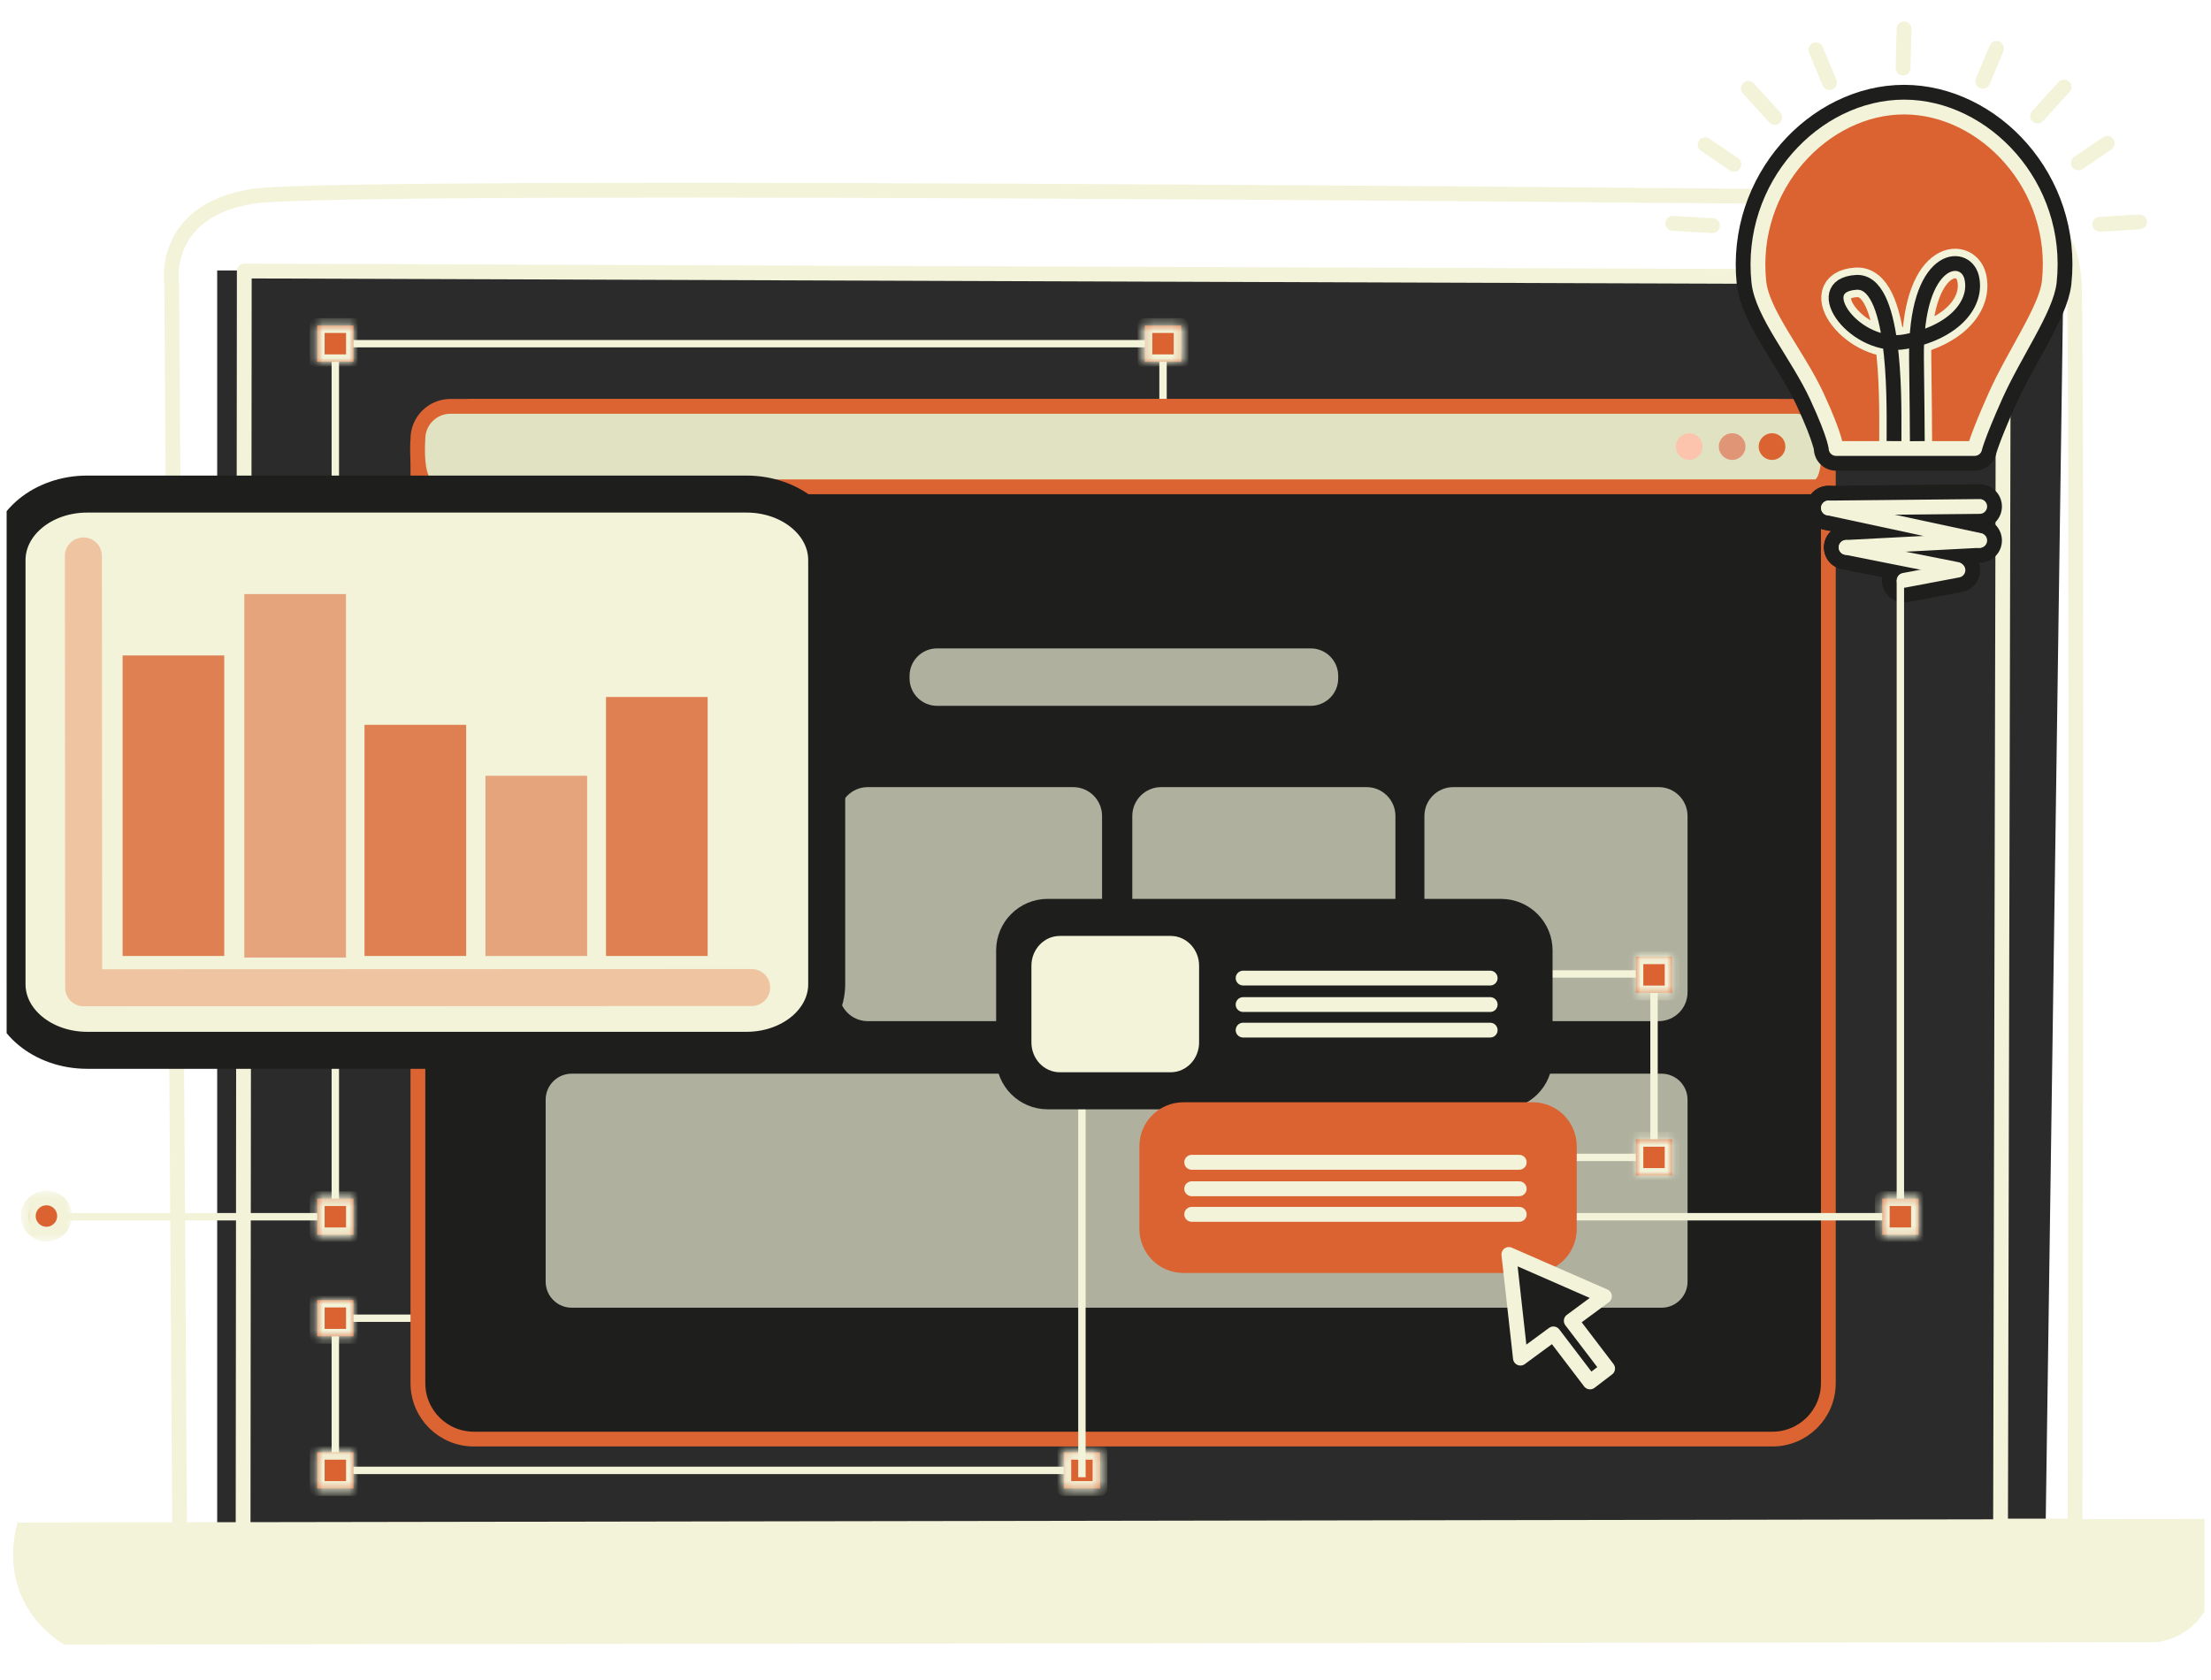 <?xml version="1.0" encoding="UTF-8"?>
<svg xmlns="http://www.w3.org/2000/svg" width="250" height="190" viewBox="0 0 250 190" fill="none">
  <g clip-path="url(#clip0_148_826)">
    <path d="M24.558 30.584H233.322L231.265 175.322C231.265 175.322 252.722 175.031 201.045 175.732C149.369 176.432 24.558 178.125 24.558 178.125V30.584Z" fill="#2B2B2B"></path>
    <path d="M6.056 137.605H37.347" stroke="#F2F3D9" stroke-width="0.837" stroke-miterlimit="10" stroke-linejoin="round"></path>
    <path d="M37.915 38.866V137.617" stroke="#F2F3D9" stroke-width="0.837" stroke-miterlimit="10" stroke-linejoin="round"></path>
    <path d="M37.915 38.869H131.793" stroke="#F2F3D9" stroke-width="0.837" stroke-miterlimit="10" stroke-linejoin="round"></path>
    <path d="M131.505 38.866V149.082" stroke="#F2F3D9" stroke-width="0.837" stroke-miterlimit="10" stroke-linejoin="round"></path>
    <path d="M131.793 149.082H37.915" stroke="#F2F3D9" stroke-width="0.837" stroke-miterlimit="10" stroke-linejoin="round"></path>
    <path d="M37.915 149.082V167.065" stroke="#F2F3D9" stroke-width="0.837" stroke-miterlimit="10" stroke-linejoin="round"></path>
    <path d="M37.915 166.292H121.579" stroke="#F2F3D9" stroke-width="0.837" stroke-miterlimit="10" stroke-linejoin="round"></path>
    <path d="M35.867 135.557H39.964V139.654H35.867V135.557Z" fill="#DB6332"></path>
    <mask id="mask0_148_826" style="mask-type:luminance" maskUnits="userSpaceOnUse" x="35" y="135" width="5" height="5">
      <path d="M39.964 135.557H35.867V139.654H39.964V135.557Z" fill="black"></path>
      <path d="M35.867 135.557H39.964V139.654H35.867V135.557Z" fill="white"></path>
    </mask>
    <g mask="url(#mask0_148_826)">
      <path d="M35.867 135.557H39.964V139.654H35.867V135.557Z" stroke="#F2F3D9" stroke-width="1.673" stroke-miterlimit="10" stroke-linejoin="round"></path>
    </g>
    <path d="M3.201 137.527C3.201 136.396 4.119 135.479 5.25 135.479C6.381 135.479 7.298 136.396 7.298 137.527C7.298 138.658 6.381 139.575 5.25 139.575C4.119 139.575 3.201 138.658 3.201 137.527Z" fill="#DB6332"></path>
    <mask id="mask1_148_826" style="mask-type:luminance" maskUnits="userSpaceOnUse" x="2" y="134" width="7" height="7">
      <path d="M8.135 134.642H2.365V140.412H8.135V134.642Z" fill="white"></path>
      <path d="M3.201 137.527C3.201 136.396 4.119 135.479 5.25 135.479C6.381 135.479 7.298 136.396 7.298 137.527C7.298 138.658 6.381 139.575 5.25 139.575C4.119 139.575 3.201 138.658 3.201 137.527Z" fill="black"></path>
    </mask>
    <g mask="url(#mask1_148_826)">
      <path d="M3.201 137.527C3.201 136.396 4.119 135.479 5.25 135.479C6.381 135.479 7.298 136.396 7.298 137.527C7.298 138.658 6.381 139.575 5.25 139.575C4.119 139.575 3.201 138.658 3.201 137.527Z" stroke="#F2F3D9" stroke-width="1.673" stroke-miterlimit="10" stroke-linejoin="round"></path>
    </g>
    <path d="M35.867 36.817H39.964V40.914H35.867V36.817Z" fill="#DB6332"></path>
    <mask id="mask2_148_826" style="mask-type:luminance" maskUnits="userSpaceOnUse" x="35" y="36" width="5" height="5">
      <path d="M39.964 36.817H35.867V40.914H39.964V36.817Z" fill="black"></path>
      <path d="M35.867 36.817H39.964V40.914H35.867V36.817Z" fill="white"></path>
    </mask>
    <g mask="url(#mask2_148_826)">
      <path d="M35.867 36.817H39.964V40.914H35.867V36.817Z" stroke="#F2F3D9" stroke-width="1.673" stroke-miterlimit="10" stroke-linejoin="round"></path>
    </g>
    <path d="M129.456 36.817H133.553V40.914H129.456V36.817Z" fill="#DB6332"></path>
    <mask id="mask3_148_826" style="mask-type:luminance" maskUnits="userSpaceOnUse" x="129" y="36" width="5" height="5">
      <path d="M133.553 36.817H129.456V40.914H133.553V36.817Z" fill="black"></path>
      <path d="M129.456 36.817H133.553V40.914H129.456V36.817Z" fill="white"></path>
    </mask>
    <g mask="url(#mask3_148_826)">
      <path d="M129.456 36.817H133.553V40.914H129.456V36.817Z" stroke="#F2F3D9" stroke-width="1.673" stroke-miterlimit="10" stroke-linejoin="round"></path>
    </g>
    <path d="M35.867 147.033H39.964V151.13H35.867V147.033Z" fill="#DB6332"></path>
    <mask id="mask4_148_826" style="mask-type:luminance" maskUnits="userSpaceOnUse" x="35" y="147" width="5" height="5">
      <path d="M39.964 147.033H35.867V151.13H39.964V147.033Z" fill="black"></path>
      <path d="M35.867 147.033H39.964V151.13H35.867V147.033Z" fill="white"></path>
    </mask>
    <g mask="url(#mask4_148_826)">
      <path d="M35.867 147.033H39.964V151.13H35.867V147.033Z" stroke="#F2F3D9" stroke-width="1.673" stroke-miterlimit="10" stroke-linejoin="round"></path>
    </g>
    <path d="M35.867 164.244H39.964V168.341H35.867V164.244Z" fill="#DB6332"></path>
    <mask id="mask5_148_826" style="mask-type:luminance" maskUnits="userSpaceOnUse" x="35" y="164" width="5" height="5">
      <path d="M39.964 164.244H35.867V168.34H39.964V164.244Z" fill="black"></path>
      <path d="M35.867 164.244H39.964V168.341H35.867V164.244Z" fill="white"></path>
    </mask>
    <g mask="url(#mask5_148_826)">
      <path d="M35.867 164.244H39.964V168.341H35.867V164.244Z" stroke="#F2F3D9" stroke-width="1.673" stroke-miterlimit="10" stroke-linejoin="round"></path>
    </g>
    <path d="M120.286 164.244H124.383V168.341H120.286V164.244Z" fill="#DB6332"></path>
    <mask id="mask6_148_826" style="mask-type:luminance" maskUnits="userSpaceOnUse" x="120" y="164" width="5" height="5">
      <path d="M124.383 164.244H120.286V168.34H124.383V164.244Z" fill="black"></path>
      <path d="M120.286 164.244H124.383V168.341H120.286V164.244Z" fill="white"></path>
    </mask>
    <g mask="url(#mask6_148_826)">
      <path d="M120.286 164.244H124.383V168.341H120.286V164.244Z" stroke="#F2F3D9" stroke-width="1.673" stroke-miterlimit="10" stroke-linejoin="round"></path>
    </g>
    <path d="M47.253 52.278C47.253 48.786 50.084 45.955 53.576 45.955H200.409C203.901 45.955 206.732 48.786 206.732 52.278V156.43C206.732 159.923 203.901 162.753 200.409 162.753H53.576C50.084 162.753 47.253 159.923 47.253 156.43V52.278Z" fill="#1E1E1D" stroke="#DC6332" stroke-width="1.673" stroke-miterlimit="10" stroke-linejoin="round"></path>
    <path d="M47.253 49.637C47.253 47.604 48.901 45.955 50.934 45.955H203.051C205.084 45.955 206.732 47.604 206.732 49.637C206.732 49.637 207.228 55.056 205.195 55.056H48.839C46.805 55.056 47.253 49.637 47.253 49.637Z" fill="#E0E2C2" stroke="#DC6332" stroke-width="1.673" stroke-miterlimit="10" stroke-linejoin="round"></path>
    <path d="M189.491 50.506C189.491 49.672 190.166 48.998 190.999 48.998C191.832 48.998 192.507 49.672 192.507 50.506C192.507 51.338 191.832 52.014 190.999 52.014C190.166 52.014 189.491 51.338 189.491 50.506Z" fill="#FDC4AD"></path>
    <path d="M194.348 50.506C194.348 49.672 195.024 48.998 195.857 48.998C196.689 48.998 197.364 49.672 197.364 50.506C197.364 51.338 196.689 52.014 195.857 52.014C195.024 52.014 194.348 51.338 194.348 50.506Z" fill="#E09577"></path>
    <path d="M198.858 50.506C198.858 49.672 199.533 48.998 200.366 48.998C201.199 48.998 201.874 49.672 201.874 50.506C201.874 51.338 201.199 52.014 200.366 52.014C199.533 52.014 198.858 51.338 198.858 50.506Z" fill="#DB6332"></path>
    <path d="M20.331 176.485L19.419 32.189C19.419 32.189 18.026 23.876 28.579 22.199C39.132 20.521 225.971 22.451 225.971 22.451C225.971 22.451 234.211 22.525 234.546 32.282C234.881 42.038 234.63 172.591 234.63 172.591H226.204L226.529 31.36L27.622 30.651L27.485 176.234L20.331 176.485Z" stroke="#F2F3D9" stroke-width="1.673" stroke-miterlimit="10" stroke-linejoin="round"></path>
    <path d="M1.963 172.192L250.813 171.783C250.813 171.783 252.917 184.163 243.99 185.716L7.266 185.989C7.266 185.989 -0.499 181.845 1.963 172.192Z" fill="#F2F3D9"></path>
    <path opacity="0.686" d="M61.699 92.286C61.699 90.482 63.161 89.019 64.965 89.019H88.184C89.989 89.019 91.451 90.482 91.451 92.286V112.22C91.451 114.024 89.989 115.487 88.184 115.487H64.965C63.161 115.487 61.699 114.024 61.699 112.22V92.286Z" fill="#F2F3D9"></path>
    <path opacity="0.686" d="M94.859 92.286C94.859 90.482 96.321 89.019 98.125 89.019H121.345C123.149 89.019 124.611 90.482 124.611 92.286V112.22C124.611 114.024 123.149 115.487 121.345 115.487H98.125C96.321 115.487 94.859 114.024 94.859 112.22V92.286Z" fill="#F2F3D9"></path>
    <path opacity="0.686" d="M128.03 92.286C128.03 90.482 129.492 89.019 131.296 89.019H154.516C156.32 89.019 157.782 90.482 157.782 92.286V112.22C157.782 114.024 156.32 115.487 154.516 115.487H131.296C129.492 115.487 128.03 114.024 128.03 112.22V92.286Z" fill="#F2F3D9"></path>
    <path opacity="0.686" d="M161.059 92.286C161.059 90.482 162.522 89.019 164.326 89.019H187.545C189.349 89.019 190.812 90.482 190.812 92.286V112.22C190.812 114.024 189.349 115.487 187.545 115.487H164.326C162.522 115.487 161.059 114.024 161.059 112.22V92.286Z" fill="#F2F3D9"></path>
    <path opacity="0.686" d="M61.699 124.37C61.699 122.746 63.016 121.428 64.641 121.428H187.869C189.495 121.428 190.812 122.746 190.812 124.37V144.952C190.812 146.577 189.495 147.895 187.869 147.895H64.641C63.016 147.895 61.699 146.577 61.699 144.952V124.37Z" fill="#F2F3D9"></path>
    <path opacity="0.686" d="M102.845 76.439C102.845 74.722 104.237 73.331 105.954 73.331H148.204C149.92 73.331 151.313 74.722 151.313 76.439V76.717C151.313 78.434 149.92 79.826 148.204 79.826H105.954C104.237 79.826 102.845 78.434 102.845 76.717V76.439Z" fill="#F2F3D9"></path>
    <path d="M0.794 63.346C0.794 59.221 4.853 55.877 9.861 55.877H84.41C89.417 55.877 93.476 59.221 93.476 63.346V111.315C93.476 115.442 89.417 118.785 84.41 118.785H9.861C4.853 118.785 0.794 115.442 0.794 111.315V63.346Z" fill="#F2F3D9" stroke="#1E1E1D" stroke-width="4.184" stroke-miterlimit="10" stroke-linejoin="round"></path>
    <path d="M9.428 62.874L9.464 111.713L84.989 111.685" stroke="#EFC4A1" stroke-width="4.184" stroke-miterlimit="10" stroke-linecap="round" stroke-linejoin="round"></path>
    <path opacity="0.797" d="M13.862 74.129H25.356V108.115H13.862V74.129Z" fill="#DB6332"></path>
    <path opacity="0.554" d="M27.627 67.186H39.121V108.293H27.627V67.186Z" fill="#DB6332"></path>
    <path opacity="0.797" d="M41.215 81.974H52.709V108.116H41.215V81.974Z" fill="#DB6332"></path>
    <path opacity="0.554" d="M54.893 87.738H66.386V108.116H54.893V87.738Z" fill="#DB6332"></path>
    <path opacity="0.797" d="M68.521 78.824H80.014V108.116H68.521V78.824Z" fill="#DB6332"></path>
    <path d="M206.746 57.45L223.849 57.279" stroke="#1E1E1D" stroke-width="5.02" stroke-miterlimit="10" stroke-linecap="round" stroke-linejoin="round"></path>
    <path d="M208.744 61.908L223.762 61.124" stroke="#1E1E1D" stroke-width="5.02" stroke-miterlimit="10" stroke-linecap="round" stroke-linejoin="round"></path>
    <path d="M215.298 65.63L221.387 64.478" stroke="#1E1E1D" stroke-width="5.02" stroke-miterlimit="10" stroke-linecap="round" stroke-linejoin="round"></path>
    <path d="M206.746 57.451L223.849 61.125" stroke="#1E1E1D" stroke-width="5.02" stroke-miterlimit="10" stroke-linecap="round" stroke-linejoin="round"></path>
    <path d="M208.744 61.909L221.271 64.398" stroke="#1E1E1D" stroke-width="5.02" stroke-miterlimit="10" stroke-linecap="round" stroke-linejoin="round"></path>
    <path d="M206.746 57.45L223.849 57.279" stroke="#F2F3D9" stroke-width="1.673" stroke-miterlimit="10" stroke-linecap="round" stroke-linejoin="round"></path>
    <path d="M208.744 61.908L223.762 61.124" stroke="#F2F3D9" stroke-width="1.673" stroke-miterlimit="10" stroke-linecap="round" stroke-linejoin="round"></path>
    <path d="M215.298 65.63L221.387 64.478" stroke="#F2F3D9" stroke-width="1.673" stroke-miterlimit="10" stroke-linecap="round" stroke-linejoin="round"></path>
    <path d="M206.746 57.451L223.849 61.125" stroke="#F2F3D9" stroke-width="1.673" stroke-miterlimit="10" stroke-linecap="round" stroke-linejoin="round"></path>
    <path d="M208.744 61.909L221.271 64.398" stroke="#F2F3D9" stroke-width="1.673" stroke-miterlimit="10" stroke-linecap="round" stroke-linejoin="round"></path>
    <path d="M198.873 31.875C197.744 21.015 206.225 12.105 215.294 12.105C224.362 12.105 232.886 21.02 231.714 31.875C231.386 34.926 227.764 40.008 225.654 44.719C223.545 49.431 223.277 50.721 223.277 50.721H207.604C207.604 50.721 207.618 49.533 205.435 44.822C203.252 40.111 199.248 35.48 198.873 31.875Z" fill="#DB6332" stroke="#1E1E1D" stroke-width="5.02" stroke-miterlimit="10" stroke-linejoin="round"></path>
    <path d="M198.873 31.875C197.744 21.015 206.225 12.105 215.294 12.105C224.362 12.105 232.886 21.02 231.714 31.875C231.386 34.926 227.764 40.008 225.654 44.719C223.545 49.431 223.277 50.721 223.277 50.721H207.604C207.604 50.721 207.618 49.533 205.435 44.822C203.252 40.111 199.248 35.48 198.873 31.875Z" fill="#DB6332" stroke="#F2F3D9" stroke-width="1.673" stroke-miterlimit="10" stroke-linejoin="round"></path>
    <path d="M214.161 49.048C214.173 44.564 214.302 31.64 209.873 31.934C204.408 32.296 209.828 39.698 215.467 38.634C221.106 37.57 223.656 34.239 222.925 31.328C222.193 28.417 216.54 28.758 216.7 40.581C216.778 46.261 216.776 47.927 216.786 49.056" stroke="#F2F3D9" stroke-width="3.347" stroke-miterlimit="10" stroke-linecap="square" stroke-linejoin="round"></path>
    <path d="M214.161 49.048C214.173 44.564 214.302 31.64 209.873 31.934C204.408 32.296 209.828 39.698 215.467 38.634C221.106 37.57 223.656 34.239 222.925 31.328C222.193 28.417 216.54 28.758 216.7 40.581C216.778 46.261 216.776 47.927 216.786 49.056" stroke="#1E1E1D" stroke-width="1.673" stroke-miterlimit="10" stroke-linecap="square" stroke-linejoin="round"></path>
    <path d="M122.334 167.065V122.805" stroke="#F2F3D9" stroke-width="0.837" stroke-miterlimit="10" stroke-linejoin="round"></path>
    <path d="M171.947 110.149H187.267" stroke="#F2F3D9" stroke-width="0.837" stroke-miterlimit="10" stroke-linejoin="round"></path>
    <path d="M187.022 110.252V131.838" stroke="#F2F3D9" stroke-width="0.837" stroke-miterlimit="10" stroke-linejoin="round"></path>
    <path d="M187.266 130.897H176.151" stroke="#F2F3D9" stroke-width="0.837" stroke-miterlimit="10" stroke-linejoin="round"></path>
    <path d="M176.191 137.605H214.877" stroke="#F2F3D9" stroke-width="0.837" stroke-miterlimit="10" stroke-linejoin="round"></path>
    <path d="M214.877 137.605V65.63" stroke="#F2F3D9" stroke-width="0.837" stroke-miterlimit="10" stroke-linejoin="round"></path>
    <path d="M184.974 108.204H189.07V112.3H184.974V108.204Z" fill="#DB6332"></path>
    <mask id="mask7_148_826" style="mask-type:luminance" maskUnits="userSpaceOnUse" x="184" y="108" width="6" height="5">
      <path d="M189.071 108.204H184.974V112.3H189.071V108.204Z" fill="black"></path>
      <path d="M184.974 108.204H189.07V112.3H184.974V108.204Z" fill="white"></path>
    </mask>
    <g mask="url(#mask7_148_826)">
      <path d="M184.974 108.204H189.07V112.3H184.974V108.204Z" stroke="#F2F3D9" stroke-width="1.673" stroke-miterlimit="10" stroke-linejoin="round"></path>
    </g>
    <path d="M184.974 128.85H189.07V132.946H184.974V128.85Z" fill="#DB6332"></path>
    <mask id="mask8_148_826" style="mask-type:luminance" maskUnits="userSpaceOnUse" x="184" y="128" width="6" height="5">
      <path d="M189.071 128.85H184.974V132.946H189.071V128.85Z" fill="black"></path>
      <path d="M184.974 128.85H189.07V132.946H184.974V128.85Z" fill="white"></path>
    </mask>
    <g mask="url(#mask8_148_826)">
      <path d="M184.974 128.85H189.07V132.946H184.974V128.85Z" stroke="#F2F3D9" stroke-width="1.673" stroke-miterlimit="10" stroke-linejoin="round"></path>
    </g>
    <path d="M212.828 135.557H216.926V139.654H212.828V135.557Z" fill="#DB6332"></path>
    <mask id="mask9_148_826" style="mask-type:luminance" maskUnits="userSpaceOnUse" x="212" y="135" width="5" height="5">
      <path d="M216.925 135.557H212.828V139.654H216.925V135.557Z" fill="black"></path>
      <path d="M212.828 135.557H216.926V139.654H212.828V135.557Z" fill="white"></path>
    </mask>
    <g mask="url(#mask9_148_826)">
      <path d="M212.828 135.557H216.926V139.654H212.828V135.557Z" stroke="#F2F3D9" stroke-width="1.673" stroke-miterlimit="10" stroke-linejoin="round"></path>
    </g>
    <path d="M114.726 107.486C114.726 105.424 116.398 103.751 118.461 103.751H169.722C171.785 103.751 173.457 105.424 173.457 107.486V119.63C173.457 121.696 171.785 123.366 169.722 123.366H118.461C116.398 123.366 114.726 121.696 114.726 119.63V107.486Z" fill="#1E1E1D" stroke="#1E1E1D" stroke-width="4.184" stroke-miterlimit="10" stroke-linecap="round" stroke-linejoin="round"></path>
    <path d="M130.926 129.633C130.926 128.043 132.215 126.754 133.805 126.754H173.312C174.902 126.754 176.191 128.043 176.191 129.633V138.993C176.191 140.583 174.902 141.872 173.312 141.872H133.805C132.215 141.872 130.926 140.583 130.926 138.993V129.633Z" fill="#DB6332" stroke="#DB6332" stroke-width="4.184" stroke-miterlimit="10" stroke-linecap="round" stroke-linejoin="round"></path>
    <path d="M117.46 109.222C117.46 107.821 118.526 106.685 119.843 106.685H132.365C133.681 106.685 134.747 107.821 134.747 109.222V117.896C134.747 119.297 133.681 120.433 132.365 120.433H119.843C118.526 120.433 117.46 119.297 117.46 117.896V109.222Z" fill="#F2F3D9" stroke="#F2F3D9" stroke-width="1.673" stroke-miterlimit="10" stroke-linecap="round" stroke-linejoin="round"></path>
    <path d="M140.558 110.616H168.498" stroke="#F2F3D9" stroke-width="1.673" stroke-miterlimit="10" stroke-linecap="round" stroke-linejoin="round"></path>
    <path d="M140.557 113.61H168.497" stroke="#F2F3D9" stroke-width="1.673" stroke-miterlimit="10" stroke-linecap="round" stroke-linejoin="round"></path>
    <path d="M140.558 116.502H168.498" stroke="#F2F3D9" stroke-width="1.673" stroke-miterlimit="10" stroke-linecap="round" stroke-linejoin="round"></path>
    <path d="M134.748 131.45H171.778" stroke="#F2F3D9" stroke-width="1.682" stroke-miterlimit="10" stroke-linecap="round" stroke-linejoin="round"></path>
    <path d="M134.747 134.443H171.777" stroke="#F2F3D9" stroke-width="1.682" stroke-miterlimit="10" stroke-linecap="round" stroke-linejoin="round"></path>
    <path d="M134.748 137.336H171.778" stroke="#F2F3D9" stroke-width="1.682" stroke-miterlimit="10" stroke-linecap="round" stroke-linejoin="round"></path>
    <path d="M170.606 141.872L181.417 146.604L177.663 149.376L181.776 154.773L179.785 156.293L175.645 150.857L171.915 153.6L171.133 146.584L170.606 141.872Z" fill="#1E1E1D" stroke="#F2F3D9" stroke-width="1.673" stroke-miterlimit="10" stroke-linejoin="round"></path>
    <path d="M189.146 25.259L193.64 25.518" stroke="#F2F3D9" stroke-width="1.673" stroke-miterlimit="10" stroke-linecap="round" stroke-linejoin="round"></path>
    <path d="M192.806 16.367L196.057 18.584" stroke="#F2F3D9" stroke-width="1.673" stroke-miterlimit="10" stroke-linecap="round" stroke-linejoin="round"></path>
    <path d="M197.683 9.994L200.678 13.284" stroke="#F2F3D9" stroke-width="1.673" stroke-miterlimit="10" stroke-linecap="round" stroke-linejoin="round"></path>
    <path d="M205.319 5.634L206.867 9.348" stroke="#F2F3D9" stroke-width="1.673" stroke-miterlimit="10" stroke-linecap="round" stroke-linejoin="round"></path>
    <path d="M241.921 25.104L237.427 25.363" stroke="#F2F3D9" stroke-width="1.673" stroke-miterlimit="10" stroke-linecap="round" stroke-linejoin="round"></path>
    <path d="M238.261 16.211L235.009 18.429" stroke="#F2F3D9" stroke-width="1.673" stroke-miterlimit="10" stroke-linecap="round" stroke-linejoin="round"></path>
    <path d="M233.383 9.839L230.388 13.129" stroke="#F2F3D9" stroke-width="1.673" stroke-miterlimit="10" stroke-linecap="round" stroke-linejoin="round"></path>
    <path d="M225.748 5.479L224.2 9.193" stroke="#F2F3D9" stroke-width="1.673" stroke-miterlimit="10" stroke-linecap="round" stroke-linejoin="round"></path>
    <path d="M215.181 7.698L215.298 3.26" stroke="#F2F3D9" stroke-width="1.673" stroke-miterlimit="10" stroke-linecap="round" stroke-linejoin="round"></path>
  </g>
  <defs>
    <clipPath id="clip0_148_826">
      <rect width="248.5" height="189.931" fill="white" transform="translate(0.75)"></rect>
    </clipPath>
  </defs>
</svg>
